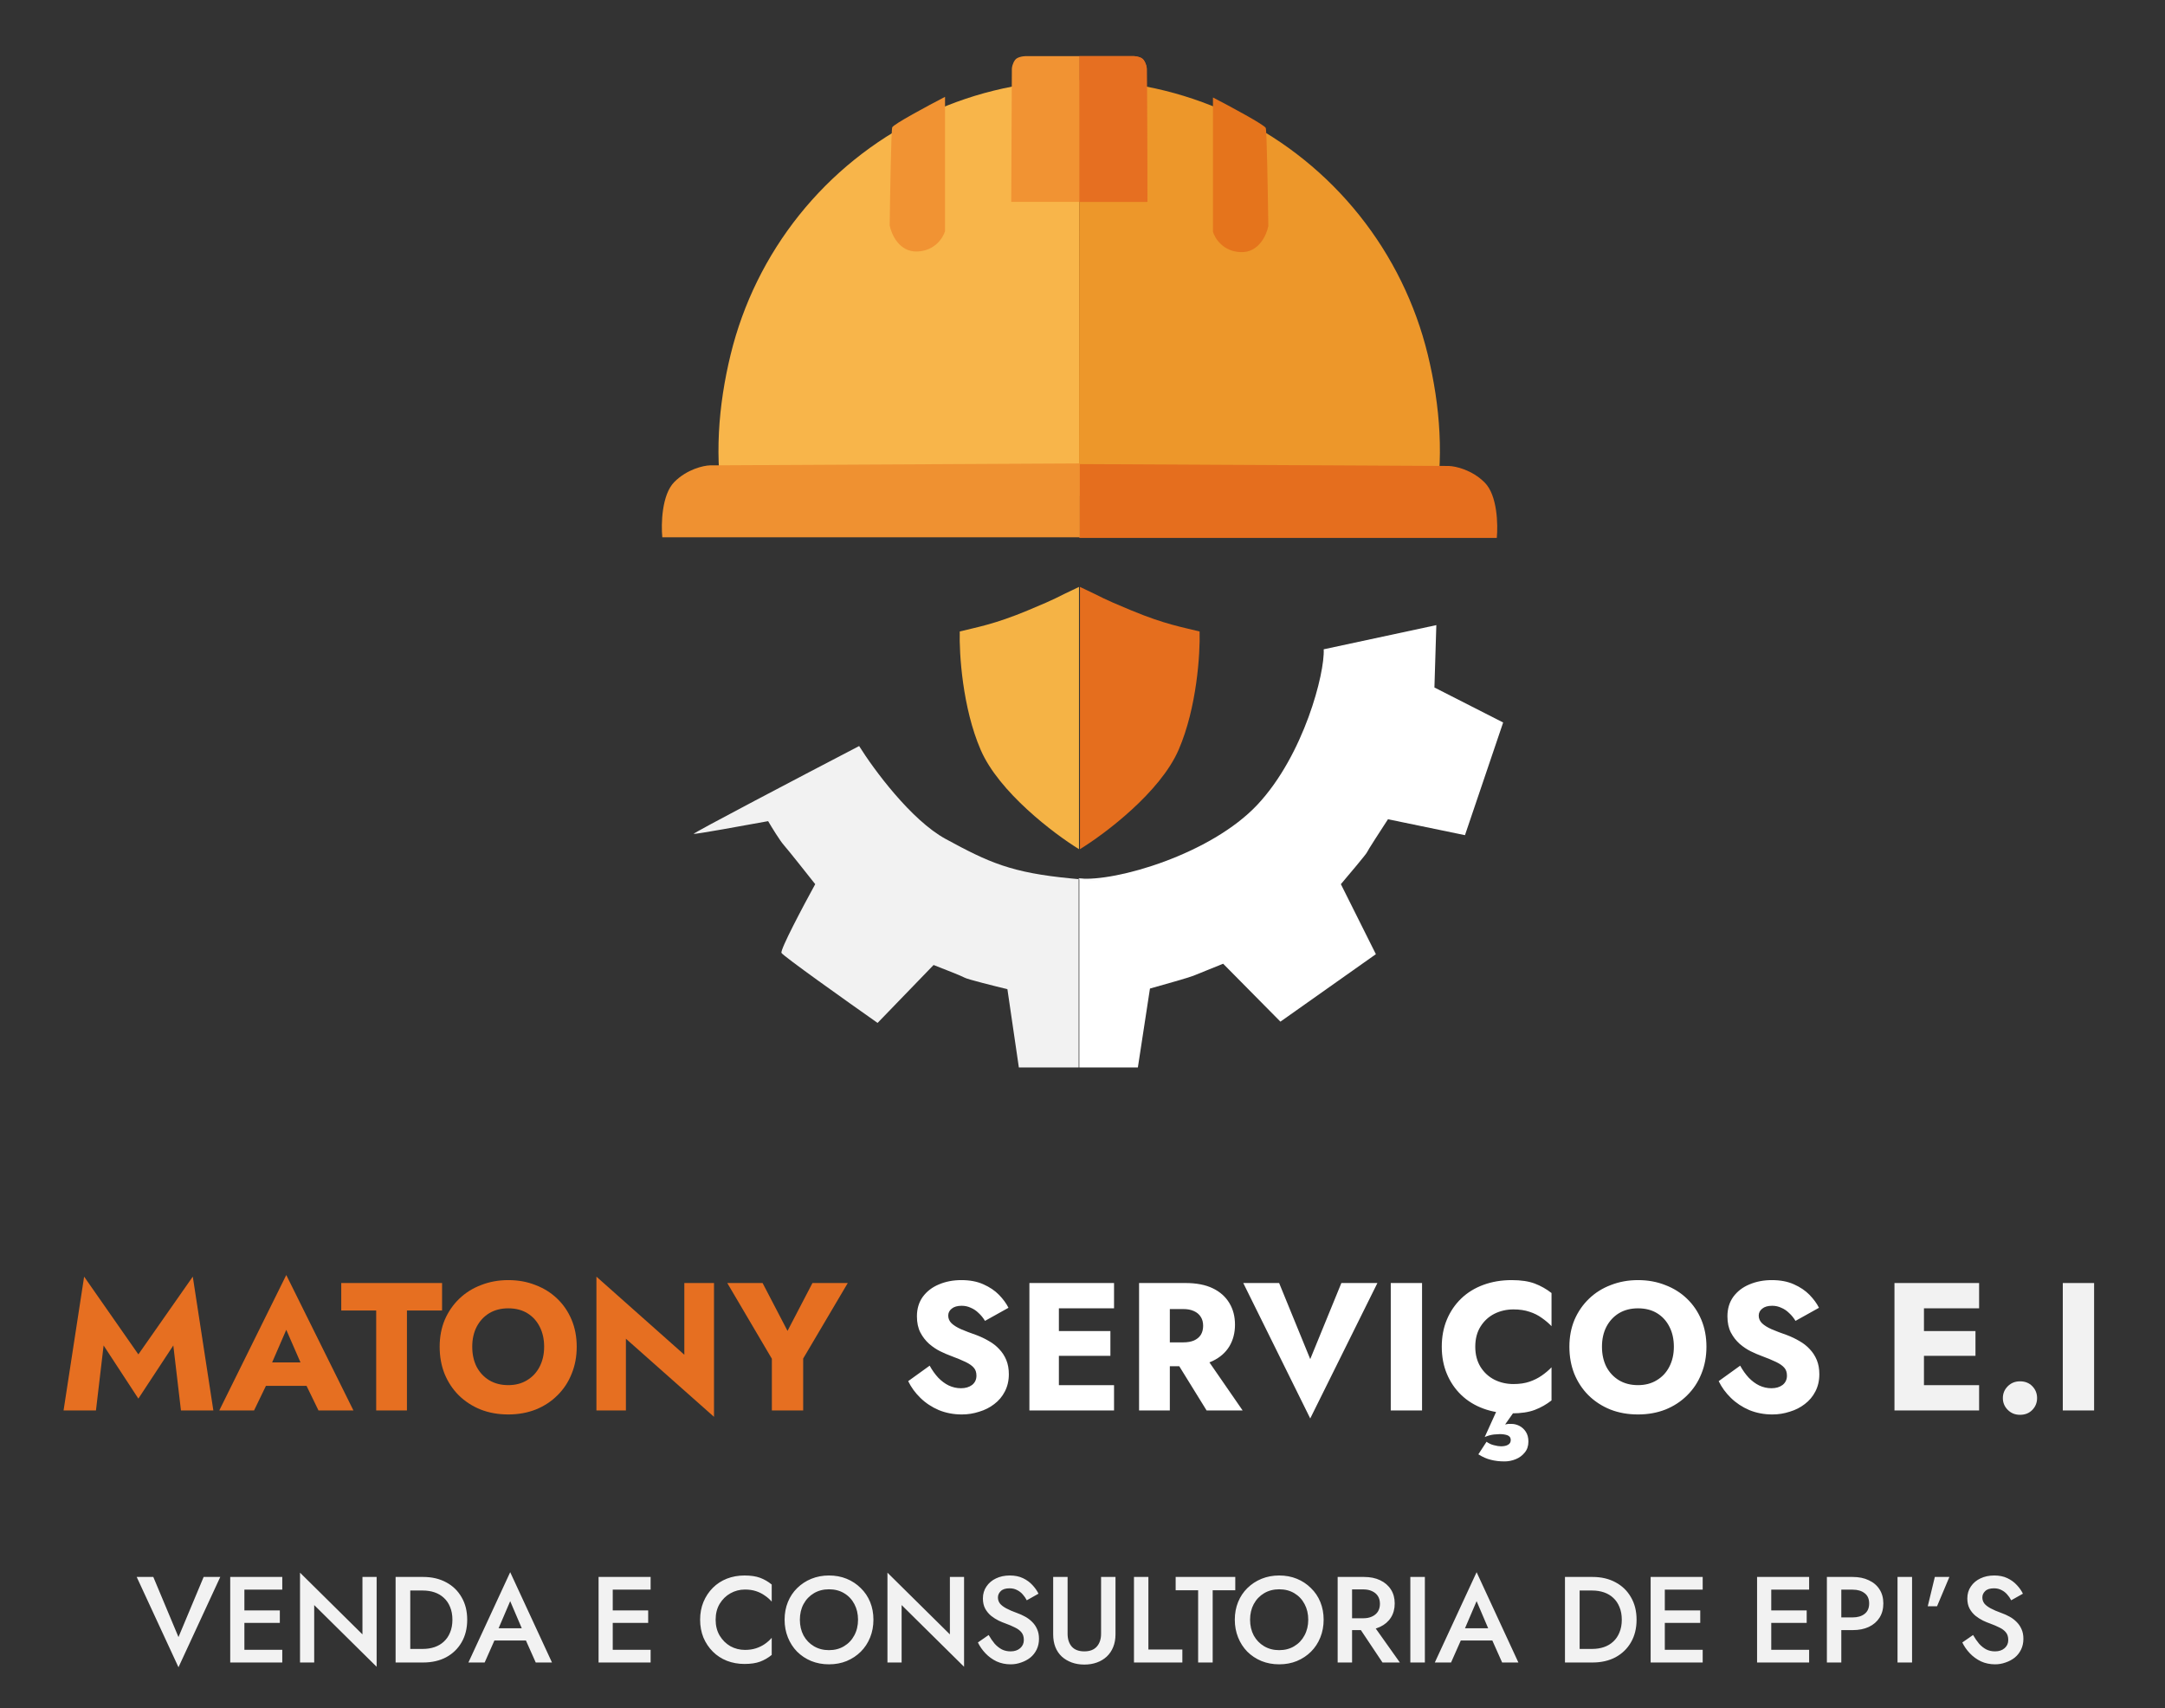 <svg width="1701" height="1342" viewBox="0 0 1701 1342" fill="none" xmlns="http://www.w3.org/2000/svg">
<rect x="0" y="0" width="1701" height="1342" fill="#333333" stroke="none"/>
<path d="M848.5 667.07V461.07C870 471.07 862.5 468.57 889 479.57C915.5 490.57 929.333 492.736 942.5 496.07C943 513.236 940.4 555.87 926 589.07C911.6 622.27 868.333 654.903 848.5 667.07Z" fill="#E56E1E"/>
<path d="M847.742 667.07V461.07C826.314 471.07 833.789 468.57 807.378 479.57C780.967 490.57 767.18 492.736 754.057 496.07C753.559 513.236 756.15 555.87 770.502 589.07C784.853 622.27 827.975 654.903 847.742 667.07Z" fill="#F5B345"/>
<path d="M848 838.57V690.07C876.333 692.903 951.5 671.07 988 632.07C1024.5 593.07 1041 528.57 1040 510.07L1128.5 491.07L1127 540.07L1181 567.57L1151 656.07L1090.5 643.57C1085.17 651.736 1074.4 668.37 1074 669.57C1073.6 670.77 1060.17 686.736 1053.5 694.57L1081 749.57L1006 802.57L961 757.07C954.333 759.736 940.3 765.37 937.5 766.57C934.7 767.77 913.667 773.736 903.5 776.57L894 838.57H848Z" fill="#ffffff"/>
<path d="M847.5 690.641V690.07C860.374 691.483 877.032 693.428 847.5 690.641V838.57H800.5L791.5 777.07C781.167 774.57 760 769.27 758 768.07C756 766.87 740.834 760.903 733.5 758.07L689.5 803.57C664.834 786.236 615.2 750.97 614 748.57C612.8 746.17 631.167 711.57 640.5 694.57C633.667 685.903 619.201 667.67 616.001 664.07C612.801 660.47 606.334 649.903 603.501 645.07C584.501 648.57 546.201 655.47 545.001 655.07C543.801 654.67 631.167 608.903 675.001 586.07C686.334 604.236 715.8 644.27 743 659.07C777 677.57 794.5 685.57 841.5 690.07C843.684 690.279 845.68 690.469 847.5 690.641Z" fill="#f2f2f2"/>
<path d="M848 298.953L848 389.453L841.5 389.451L569 401.453C560.958 361.06 564.282 318.562 574.036 278.548C583.79 238.534 602.175 201.137 627.903 168.976C653.632 136.815 686.081 110.669 722.978 92.369C759.875 74.069 800.327 64.059 841.5 63.038C843.668 62.984 845.834 62.956 848 62.952C848 62.453 848 146.453 848 146.453L848 298.953Z" fill="#F8B54A"/>
<path d="M847.837 298.955L847.775 389.455L854.275 389.458L1126.77 401.646C1134.84 361.259 1131.54 318.758 1121.82 278.737C1112.09 238.716 1093.73 201.306 1068.02 169.127C1042.32 136.949 1009.89 110.78 973.001 92.455C936.117 74.129 895.671 64.091 854.498 63.042C852.331 62.987 850.164 62.957 847.999 62.952C847.998 62.453 847.941 146.453 847.941 146.453L847.837 298.955Z" fill="#ED972A"/>
<path d="M848 422.57V364.57L1138.5 366.07C1143.67 366.236 1156.5 369.07 1166.5 379.07C1176.5 389.07 1177 412.236 1176 422.57H848Z" fill="#E56E1E"/>
<path d="M848.357 422.07V364.07L557.857 365.57C552.691 365.736 539.857 368.57 529.857 378.57C519.857 388.57 519.357 411.736 520.357 422.07H848.357Z" fill="#EF9131"/>
<path d="M994.5 100.57C993.7 98.17 966.5 83.57 953 76.57V80.07V182.07C954.5 187.236 961 197.67 975 198.07C989 198.47 995.167 184.57 996.5 177.57C996.167 152.903 995.3 102.97 994.5 100.57Z" fill="#E5741C"/>
<path d="M700.999 100.07C701.799 97.67 729 83.07 742.5 76.07V79.57V181.571C741 186.738 734.5 197.171 720.5 197.571C706.5 197.971 700.333 184.071 698.999 177.071C699.333 152.404 700.199 102.47 700.999 100.07Z" fill="#F19333"/>
<path d="M901.5 158.57H848V44.07H888C890.667 43.903 896.5 44.27 898.5 47.07C900.5 49.87 901 52.903 901 54.07L901.5 158.57Z" fill="#E66F21"/>
<path d="M901.5 158.57H848V44.07H888C890.667 43.903 896.5 44.27 898.5 47.07C900.5 49.87 901 52.903 901 54.07L901.5 158.57Z" fill="#E66F21"/>
<path d="M794.502 158.6H848V44.104H808.001C805.335 43.937 799.502 44.304 797.502 47.103C795.502 49.903 795.002 52.937 795.002 54.103L794.502 158.6Z" fill="#F19333"/>
<path d="M81.4 1056.95L75.394 1108H49.94L66.099 1002.89L108.713 1063.96L151.47 1002.89L167.629 1108H142.175L136.169 1056.95L108.713 1098.7L81.4 1056.95ZM198.749 1088.69L200.465 1070.25H250.086L251.659 1088.69H198.749ZM224.918 1044.65L210.904 1076.97L212.048 1082.26L199.607 1108H172.294L224.918 1001.61L277.685 1108H250.229L238.217 1083.26L239.075 1077.11L224.918 1044.65ZM268.11 1029.49V1007.9H347.332V1029.49H319.733V1108H295.566V1029.49H268.11ZM371.033 1057.95C371.033 1063.86 372.177 1069.1 374.465 1073.68C376.848 1078.16 380.137 1081.69 384.332 1084.26C388.622 1086.84 393.627 1088.12 399.347 1088.12C404.971 1088.12 409.881 1086.84 414.076 1084.26C418.366 1081.69 421.655 1078.16 423.943 1073.68C426.326 1069.1 427.518 1063.86 427.518 1057.95C427.518 1052.04 426.374 1046.84 424.086 1042.36C421.798 1037.79 418.556 1034.21 414.362 1031.64C410.167 1029.06 405.162 1027.78 399.347 1027.78C393.627 1027.78 388.622 1029.06 384.332 1031.64C380.137 1034.21 376.848 1037.79 374.465 1042.36C372.177 1046.84 371.033 1052.04 371.033 1057.95ZM345.436 1057.95C345.436 1050.23 346.77 1043.17 349.44 1036.79C352.204 1030.4 356.018 1024.87 360.88 1020.2C365.742 1015.53 371.462 1011.95 378.04 1009.47C384.618 1006.9 391.72 1005.61 399.347 1005.61C407.069 1005.61 414.171 1006.9 420.654 1009.47C427.232 1011.95 432.952 1015.53 437.814 1020.2C442.676 1024.87 446.441 1030.4 449.111 1036.79C451.78 1043.17 453.115 1050.23 453.115 1057.95C453.115 1065.67 451.78 1072.77 449.111 1079.26C446.537 1085.74 442.819 1091.36 437.957 1096.13C433.19 1100.9 427.518 1104.62 420.94 1107.28C414.362 1109.86 407.164 1111.15 399.347 1111.15C391.434 1111.15 384.189 1109.86 377.611 1107.28C371.033 1104.62 365.313 1100.9 360.451 1096.13C355.684 1091.36 351.966 1085.74 349.297 1079.26C346.723 1072.77 345.436 1065.67 345.436 1057.95ZM537.669 1007.9H560.978V1113.01L491.766 1051.66V1108H468.6V1002.89L537.669 1064.24V1007.9ZM638.333 1007.9H666.075L631.04 1067.24V1108H606.444V1067.39L571.409 1007.9H599.151L618.742 1045.51L638.333 1007.9Z" fill="#E66F21"/>
<path d="M730.42 1072.82C732.422 1076.44 734.662 1079.59 737.141 1082.26C739.715 1084.93 742.479 1086.98 745.435 1088.41C748.485 1089.84 751.679 1090.55 755.016 1090.55C758.543 1090.55 761.451 1089.7 763.739 1087.98C766.027 1086.17 767.171 1083.74 767.171 1080.69C767.171 1078.11 766.503 1076.06 765.169 1074.54C763.834 1072.92 761.689 1071.39 758.734 1069.96C755.778 1068.53 751.87 1066.91 747.008 1065.1C744.624 1064.24 741.86 1063.05 738.714 1061.52C735.663 1060 732.755 1058.05 729.991 1055.66C727.226 1053.18 724.938 1050.23 723.127 1046.8C721.315 1043.27 720.41 1039.03 720.41 1034.07C720.41 1028.16 721.935 1023.06 724.986 1018.77C728.132 1014.48 732.326 1011.24 737.57 1009.04C742.908 1006.76 748.819 1005.61 755.302 1005.61C761.975 1005.61 767.743 1006.71 772.605 1008.9C777.562 1011.09 781.661 1013.86 784.903 1017.19C788.144 1020.53 790.623 1023.92 792.339 1027.35L773.892 1037.64C772.462 1035.26 770.793 1033.21 768.887 1031.49C767.075 1029.68 765.026 1028.3 762.738 1027.35C760.545 1026.3 758.162 1025.77 755.588 1025.77C752.156 1025.77 749.534 1026.54 747.723 1028.06C745.911 1029.49 745.006 1031.3 745.006 1033.5C745.006 1035.78 745.864 1037.79 747.58 1039.5C749.391 1041.22 751.917 1042.79 755.159 1044.22C758.495 1045.65 762.499 1047.18 767.171 1048.8C770.698 1050.13 773.987 1051.71 777.038 1053.52C780.088 1055.23 782.758 1057.33 785.046 1059.81C787.429 1062.29 789.288 1065.15 790.623 1068.39C791.957 1071.63 792.625 1075.35 792.625 1079.54C792.625 1084.6 791.576 1089.12 789.479 1093.13C787.477 1097.04 784.712 1100.33 781.185 1102.99C777.753 1105.66 773.796 1107.67 769.316 1109C764.93 1110.43 760.402 1111.15 755.731 1111.15C749.248 1111.15 743.194 1110 737.57 1107.71C732.04 1105.33 727.226 1102.14 723.127 1098.13C719.027 1094.13 715.834 1089.74 713.546 1084.98L730.42 1072.82ZM824.8 1108V1088.12H875.279V1108H824.8ZM824.8 1027.78V1007.9H875.279V1027.78H824.8ZM824.8 1065.1V1045.65H872.419V1065.1H824.8ZM808.784 1007.9H831.95V1108H808.784V1007.9ZM919.972 1062.67H944.997L976.314 1108H948L919.972 1062.67ZM894.947 1007.9H919.114V1108H894.947V1007.9ZM910.105 1028.35V1007.9H931.412C939.992 1007.9 947.142 1009.28 952.862 1012.05C958.582 1014.81 962.919 1018.67 965.875 1023.63C968.83 1028.49 970.308 1034.16 970.308 1040.65C970.308 1047.03 968.83 1052.71 965.875 1057.66C962.919 1062.53 958.582 1066.34 952.862 1069.1C947.142 1071.87 939.992 1073.25 931.412 1073.25H910.105V1054.52H929.696C932.937 1054.52 935.702 1054.04 937.99 1053.09C940.373 1052.04 942.184 1050.56 943.424 1048.65C944.663 1046.65 945.283 1044.27 945.283 1041.5C945.283 1038.74 944.663 1036.4 943.424 1034.5C942.184 1032.5 940.373 1030.97 937.99 1029.92C935.702 1028.87 932.937 1028.35 929.696 1028.35H910.105ZM1029.43 1067.67L1053.89 1007.9H1082.2L1029.43 1114.29L976.809 1007.9H1004.98L1029.43 1067.67ZM1092.69 1007.9H1117.28V1108H1092.69V1007.9ZM1159.09 1057.95C1159.09 1064.05 1160.47 1069.34 1163.23 1073.82C1166 1078.21 1169.62 1081.54 1174.1 1083.83C1178.68 1086.12 1183.68 1087.26 1189.12 1087.26C1193.88 1087.26 1198.08 1086.65 1201.7 1085.41C1205.32 1084.17 1208.56 1082.55 1211.42 1080.54C1214.28 1078.54 1216.81 1076.4 1219 1074.11V1100.13C1215 1103.28 1210.61 1105.76 1205.85 1107.57C1201.08 1109.38 1195.03 1110.29 1187.69 1110.29C1179.68 1110.29 1172.29 1109.05 1165.52 1106.57C1158.75 1104.09 1152.94 1100.52 1148.07 1095.84C1143.21 1091.17 1139.45 1085.64 1136.78 1079.26C1134.11 1072.87 1132.77 1065.77 1132.77 1057.95C1132.77 1050.13 1134.11 1043.03 1136.78 1036.64C1139.45 1030.26 1143.21 1024.73 1148.07 1020.05C1152.94 1015.38 1158.75 1011.81 1165.52 1009.33C1172.29 1006.85 1179.68 1005.61 1187.69 1005.61C1195.03 1005.61 1201.08 1006.52 1205.85 1008.33C1210.61 1010.14 1215 1012.62 1219 1015.76V1041.79C1216.81 1039.5 1214.28 1037.36 1211.42 1035.36C1208.56 1033.26 1205.32 1031.64 1201.7 1030.49C1198.08 1029.25 1193.88 1028.63 1189.12 1028.63C1183.68 1028.63 1178.68 1029.78 1174.1 1032.07C1169.62 1034.35 1166 1037.69 1163.23 1042.08C1160.47 1046.46 1159.09 1051.75 1159.09 1057.95ZM1179.11 1101.14L1194.84 1101.56L1182.54 1119.01C1183.3 1118.82 1184.11 1118.68 1184.97 1118.58C1185.83 1118.58 1186.73 1118.58 1187.69 1118.58C1189.59 1118.58 1191.55 1119.06 1193.55 1120.01C1195.65 1121.06 1197.36 1122.59 1198.7 1124.59C1200.13 1126.69 1200.84 1129.31 1200.84 1132.45C1200.84 1135.89 1199.89 1138.75 1197.98 1141.03C1196.07 1143.42 1193.69 1145.18 1190.83 1146.32C1187.97 1147.47 1185.06 1148.04 1182.11 1148.04C1178.1 1148.04 1174.48 1147.61 1171.24 1146.75C1168.09 1145.99 1164.85 1144.56 1161.52 1142.46L1167.95 1132.6C1169.76 1133.93 1171.72 1134.84 1173.81 1135.31C1176.01 1135.89 1177.82 1136.17 1179.25 1136.17C1181.73 1136.17 1183.63 1135.74 1184.97 1134.88C1186.3 1134.12 1186.97 1132.88 1186.97 1131.17C1186.97 1129.35 1186.06 1128.12 1184.25 1127.45C1182.54 1126.88 1180.58 1126.59 1178.39 1126.59C1177.72 1126.59 1176.2 1126.69 1173.81 1126.88C1171.43 1127.16 1169 1127.83 1166.52 1128.88L1179.11 1101.14ZM1258.64 1057.95C1258.64 1063.86 1259.78 1069.1 1262.07 1073.68C1264.45 1078.16 1267.74 1081.69 1271.94 1084.26C1276.23 1086.84 1281.23 1088.12 1286.95 1088.12C1292.58 1088.12 1297.49 1086.84 1301.68 1084.26C1305.97 1081.69 1309.26 1078.16 1311.55 1073.68C1313.93 1069.1 1315.12 1063.86 1315.12 1057.95C1315.12 1052.04 1313.98 1046.84 1311.69 1042.36C1309.4 1037.79 1306.16 1034.21 1301.97 1031.64C1297.77 1029.06 1292.77 1027.78 1286.95 1027.78C1281.23 1027.78 1276.23 1029.06 1271.94 1031.64C1267.74 1034.21 1264.45 1037.79 1262.07 1042.36C1259.78 1046.84 1258.64 1052.04 1258.64 1057.95ZM1233.04 1057.95C1233.04 1050.23 1234.38 1043.17 1237.05 1036.79C1239.81 1030.4 1243.62 1024.87 1248.49 1020.2C1253.35 1015.53 1259.07 1011.95 1265.65 1009.47C1272.22 1006.9 1279.33 1005.61 1286.95 1005.61C1294.67 1005.61 1301.78 1006.9 1308.26 1009.47C1314.84 1011.95 1320.56 1015.53 1325.42 1020.2C1330.28 1024.87 1334.05 1030.4 1336.72 1036.79C1339.39 1043.17 1340.72 1050.23 1340.72 1057.95C1340.72 1065.67 1339.39 1072.77 1336.72 1079.26C1334.14 1085.74 1330.42 1091.36 1325.56 1096.13C1320.8 1100.9 1315.12 1104.62 1308.55 1107.28C1301.97 1109.86 1294.77 1111.15 1286.95 1111.15C1279.04 1111.15 1271.79 1109.86 1265.22 1107.28C1258.64 1104.62 1252.92 1100.9 1248.06 1096.13C1243.29 1091.36 1239.57 1085.74 1236.9 1079.26C1234.33 1072.77 1233.04 1065.67 1233.04 1057.95ZM1367.22 1072.82C1369.22 1076.44 1371.46 1079.59 1373.94 1082.26C1376.51 1084.93 1379.28 1086.98 1382.23 1088.41C1385.28 1089.84 1388.48 1090.55 1391.81 1090.55C1395.34 1090.55 1398.25 1089.7 1400.54 1087.98C1402.82 1086.17 1403.97 1083.74 1403.97 1080.69C1403.97 1078.11 1403.3 1076.06 1401.97 1074.54C1400.63 1072.92 1398.49 1071.39 1395.53 1069.96C1392.58 1068.53 1388.67 1066.91 1383.8 1065.1C1381.42 1064.24 1378.66 1063.05 1375.51 1061.52C1372.46 1060 1369.55 1058.05 1366.79 1055.66C1364.02 1053.18 1361.73 1050.23 1359.92 1046.8C1358.11 1043.27 1357.21 1039.03 1357.21 1034.07C1357.21 1028.16 1358.73 1023.06 1361.78 1018.77C1364.93 1014.48 1369.12 1011.24 1374.37 1009.04C1379.71 1006.76 1385.62 1005.61 1392.1 1005.61C1398.77 1005.61 1404.54 1006.71 1409.4 1008.9C1414.36 1011.09 1418.46 1013.86 1421.7 1017.19C1424.94 1020.53 1427.42 1023.92 1429.14 1027.35L1410.69 1037.64C1409.26 1035.26 1407.59 1033.21 1405.68 1031.49C1403.87 1029.68 1401.82 1028.3 1399.53 1027.35C1397.34 1026.3 1394.96 1025.77 1392.38 1025.77C1388.95 1025.77 1386.33 1026.54 1384.52 1028.06C1382.71 1029.49 1381.8 1031.3 1381.8 1033.5C1381.8 1035.78 1382.66 1037.79 1384.38 1039.5C1386.19 1041.22 1388.71 1042.79 1391.96 1044.22C1395.29 1045.65 1399.3 1047.18 1403.97 1048.8C1407.49 1050.13 1410.78 1051.71 1413.83 1053.52C1416.89 1055.23 1419.55 1057.33 1421.84 1059.81C1424.23 1062.29 1426.08 1065.15 1427.42 1068.39C1428.75 1071.63 1429.42 1075.35 1429.42 1079.54C1429.42 1084.6 1428.37 1089.12 1426.28 1093.13C1424.27 1097.04 1421.51 1100.33 1417.98 1102.99C1414.55 1105.66 1410.59 1107.67 1406.11 1109C1401.73 1110.43 1397.2 1111.15 1392.53 1111.15C1386.04 1111.15 1379.99 1110 1374.37 1107.71C1368.84 1105.33 1364.02 1102.14 1359.92 1098.13C1355.82 1094.13 1352.63 1089.74 1350.34 1084.98L1367.22 1072.82Z" fill="#ffffff"/>
<path d="M1504.47 1108V1088.12H1554.95V1108H1504.47ZM1504.47 1027.78V1007.9H1554.95V1027.78H1504.47ZM1504.47 1065.1V1045.65H1552.09V1065.1H1504.47ZM1488.45 1007.9H1511.62V1108H1488.45V1007.9ZM1573.61 1098.28C1573.61 1094.65 1574.9 1091.55 1577.48 1088.98C1580.05 1086.41 1583.24 1085.12 1587.06 1085.12C1591.06 1085.12 1594.3 1086.41 1596.78 1088.98C1599.26 1091.55 1600.5 1094.65 1600.5 1098.28C1600.5 1101.9 1599.26 1105 1596.78 1107.57C1594.3 1110.15 1591.06 1111.43 1587.06 1111.43C1583.24 1111.43 1580.05 1110.15 1577.48 1107.57C1574.9 1105 1573.61 1101.9 1573.61 1098.28ZM1620.7 1007.9H1645.3V1108H1620.7V1007.9Z" fill="#f2f2f2"/>
<path d="M140.229 1286.03L160.005 1238.8H173.061L140.229 1309.74L107.397 1238.8H120.453L140.229 1286.03ZM187.887 1306V1296.02H221.775V1306H187.887ZM187.887 1248.78V1238.8H221.775V1248.78H187.887ZM187.887 1274.9V1265.1H219.855V1274.9H187.887ZM180.879 1238.8H192.015V1306H180.879V1238.8ZM284.778 1238.8H295.914V1309.36L246.858 1260.88V1306H235.722V1235.44L284.778 1283.92V1238.8ZM310.816 1238.8H322.336V1306H310.816V1238.8ZM332.512 1306H317.824V1295.34H332.224C335.552 1295.34 338.624 1294.86 341.44 1293.9C344.256 1292.94 346.688 1291.5 348.736 1289.58C350.848 1287.66 352.48 1285.26 353.632 1282.38C354.848 1279.5 355.456 1276.18 355.456 1272.4C355.456 1268.62 354.848 1265.3 353.632 1262.42C352.48 1259.54 350.848 1257.14 348.736 1255.22C346.688 1253.3 344.256 1251.86 341.44 1250.9C338.624 1249.94 335.552 1249.46 332.224 1249.46H317.824V1238.8H332.512C339.36 1238.8 345.376 1240.21 350.56 1243.02C355.744 1245.78 359.776 1249.68 362.656 1254.74C365.6 1259.73 367.072 1265.62 367.072 1272.4C367.072 1279.18 365.6 1285.1 362.656 1290.16C359.776 1295.15 355.744 1299.06 350.56 1301.87C345.376 1304.62 339.36 1306 332.512 1306ZM383.286 1288.72L385.398 1279.12H416.598L418.806 1288.72H383.286ZM400.854 1257.81L390.294 1282.48L390.102 1284.98L380.79 1306H368.022L400.854 1235.06L433.686 1306H420.918L411.798 1285.55L411.51 1282.77L400.854 1257.81ZM477.293 1306V1296.02H511.181V1306H477.293ZM477.293 1248.78V1238.8H511.181V1248.78H477.293ZM477.293 1274.9V1265.1H509.261V1274.9H477.293ZM470.285 1238.8H481.421V1306H470.285V1238.8ZM562.262 1272.4C562.262 1277.14 563.318 1281.3 565.43 1284.88C567.606 1288.46 570.422 1291.25 573.878 1293.23C577.398 1295.15 581.206 1296.11 585.302 1296.11C588.502 1296.11 591.382 1295.7 593.942 1294.86C596.502 1294.03 598.806 1292.91 600.854 1291.5C602.966 1290.03 604.79 1288.4 606.326 1286.61V1300.05C603.51 1302.35 600.47 1304.11 597.206 1305.33C593.942 1306.54 589.846 1307.15 584.918 1307.15C579.99 1307.15 575.382 1306.32 571.094 1304.66C566.87 1302.99 563.19 1300.59 560.054 1297.46C556.918 1294.32 554.454 1290.64 552.662 1286.42C550.934 1282.13 550.07 1277.46 550.07 1272.4C550.07 1267.34 550.934 1262.7 552.662 1258.48C554.454 1254.19 556.918 1250.48 560.054 1247.34C563.19 1244.21 566.87 1241.81 571.094 1240.14C575.382 1238.48 579.99 1237.65 584.918 1237.65C589.846 1237.65 593.942 1238.26 597.206 1239.47C600.47 1240.69 603.51 1242.45 606.326 1244.75V1258.19C604.79 1256.4 602.966 1254.8 600.854 1253.39C598.806 1251.92 596.502 1250.77 593.942 1249.94C591.382 1249.1 588.502 1248.69 585.302 1248.69C581.206 1248.69 577.398 1249.68 573.878 1251.66C570.422 1253.58 567.606 1256.34 565.43 1259.92C563.318 1263.44 562.262 1267.6 562.262 1272.4ZM628.445 1272.4C628.445 1277.01 629.405 1281.14 631.325 1284.78C633.309 1288.37 636.029 1291.18 639.485 1293.23C642.941 1295.28 646.877 1296.3 651.293 1296.3C655.773 1296.3 659.709 1295.28 663.101 1293.23C666.557 1291.18 669.245 1288.37 671.165 1284.78C673.149 1281.14 674.141 1277.01 674.141 1272.4C674.141 1267.79 673.181 1263.7 671.261 1260.11C669.341 1256.46 666.653 1253.62 663.197 1251.57C659.805 1249.52 655.837 1248.5 651.293 1248.5C646.877 1248.5 642.941 1249.52 639.485 1251.57C636.029 1253.62 633.309 1256.46 631.325 1260.11C629.405 1263.7 628.445 1267.79 628.445 1272.4ZM616.445 1272.4C616.445 1267.34 617.309 1262.7 619.037 1258.48C620.765 1254.26 623.197 1250.61 626.333 1247.54C629.533 1244.4 633.245 1241.97 637.469 1240.24C641.757 1238.51 646.365 1237.65 651.293 1237.65C656.349 1237.65 660.989 1238.51 665.213 1240.24C669.437 1241.97 673.117 1244.4 676.253 1247.54C679.453 1250.61 681.917 1254.26 683.645 1258.48C685.373 1262.7 686.237 1267.34 686.237 1272.4C686.237 1277.39 685.373 1282.03 683.645 1286.32C681.917 1290.61 679.485 1294.32 676.349 1297.46C673.213 1300.59 669.501 1303.06 665.213 1304.85C660.989 1306.58 656.349 1307.44 651.293 1307.44C646.301 1307.44 641.661 1306.58 637.373 1304.85C633.085 1303.06 629.373 1300.59 626.237 1297.46C623.165 1294.32 620.765 1290.61 619.037 1286.32C617.309 1282.03 616.445 1277.39 616.445 1272.4ZM746.31 1238.8H757.446V1309.36L708.39 1260.88V1306H697.254V1235.44L746.31 1283.92V1238.8ZM776.763 1284.4C778.235 1286.96 779.803 1289.23 781.467 1291.22C783.195 1293.14 785.083 1294.64 787.131 1295.73C789.179 1296.75 791.483 1297.26 794.043 1297.26C797.115 1297.26 799.611 1296.43 801.531 1294.77C803.451 1293.1 804.411 1290.96 804.411 1288.34C804.411 1285.84 803.803 1283.86 802.587 1282.38C801.371 1280.85 799.675 1279.57 797.499 1278.54C795.387 1277.46 792.923 1276.4 790.107 1275.38C788.443 1274.8 786.587 1274.03 784.539 1273.07C782.491 1272.05 780.539 1270.8 778.683 1269.33C776.827 1267.79 775.291 1265.94 774.075 1263.76C772.859 1261.52 772.251 1258.83 772.251 1255.7C772.251 1252.11 773.179 1248.98 775.035 1246.29C776.891 1243.54 779.387 1241.42 782.523 1239.95C785.723 1238.42 789.339 1237.65 793.371 1237.65C797.339 1237.65 800.795 1238.35 803.739 1239.76C806.683 1241.17 809.147 1242.96 811.131 1245.14C813.179 1247.31 814.779 1249.58 815.931 1251.95L806.715 1257.14C805.883 1255.47 804.827 1253.94 803.547 1252.53C802.267 1251.06 800.763 1249.9 799.035 1249.07C797.371 1248.18 795.419 1247.73 793.179 1247.73C790.043 1247.73 787.739 1248.46 786.267 1249.94C784.795 1251.34 784.059 1253.01 784.059 1254.93C784.059 1256.66 784.571 1258.22 785.595 1259.63C786.683 1260.98 788.347 1262.26 790.587 1263.47C792.827 1264.69 795.739 1265.94 799.323 1267.22C801.307 1267.92 803.291 1268.82 805.275 1269.9C807.323 1270.99 809.179 1272.37 810.843 1274.03C812.507 1275.63 813.819 1277.52 814.779 1279.7C815.803 1281.87 816.315 1284.43 816.315 1287.38C816.315 1290.51 815.707 1293.33 814.491 1295.82C813.275 1298.32 811.611 1300.43 809.499 1302.16C807.387 1303.82 804.987 1305.1 802.299 1306C799.675 1306.96 796.923 1307.44 794.043 1307.44C790.075 1307.44 786.395 1306.67 783.003 1305.14C779.675 1303.54 776.763 1301.42 774.267 1298.8C771.771 1296.18 769.787 1293.33 768.315 1290.26L776.763 1284.4ZM827.461 1238.8H838.789V1283.44C838.789 1287.6 839.877 1290.96 842.053 1293.52C844.293 1296.02 847.589 1297.26 851.941 1297.26C856.229 1297.26 859.493 1296.02 861.733 1293.52C863.973 1290.96 865.093 1287.6 865.093 1283.44V1238.8H876.421V1283.92C876.421 1287.63 875.813 1290.96 874.597 1293.9C873.445 1296.78 871.781 1299.25 869.605 1301.3C867.429 1303.34 864.837 1304.91 861.829 1306C858.821 1307.09 855.525 1307.63 851.941 1307.63C848.357 1307.63 845.061 1307.09 842.053 1306C839.045 1304.91 836.421 1303.34 834.181 1301.3C832.005 1299.25 830.341 1296.78 829.189 1293.9C828.037 1290.96 827.461 1287.63 827.461 1283.92V1238.8ZM890.941 1238.8H902.269V1295.82H928.957V1306H890.941V1238.8ZM923.69 1249.26V1238.8H970.538V1249.26H952.778V1306H941.354V1249.26H923.69ZM982.164 1272.4C982.164 1277.01 983.124 1281.14 985.044 1284.78C987.028 1288.37 989.748 1291.18 993.204 1293.23C996.66 1295.28 1000.6 1296.3 1005.01 1296.3C1009.49 1296.3 1013.43 1295.28 1016.82 1293.23C1020.28 1291.18 1022.96 1288.37 1024.88 1284.78C1026.87 1281.14 1027.86 1277.01 1027.86 1272.4C1027.86 1267.79 1026.9 1263.7 1024.98 1260.11C1023.06 1256.46 1020.37 1253.62 1016.92 1251.57C1013.52 1249.52 1009.56 1248.5 1005.01 1248.5C1000.6 1248.5 996.66 1249.52 993.204 1251.57C989.748 1253.62 987.028 1256.46 985.044 1260.11C983.124 1263.7 982.164 1267.79 982.164 1272.4ZM970.164 1272.4C970.164 1267.34 971.028 1262.7 972.756 1258.48C974.484 1254.26 976.916 1250.61 980.052 1247.54C983.252 1244.4 986.964 1241.97 991.188 1240.24C995.476 1238.51 1000.08 1237.65 1005.01 1237.65C1010.07 1237.65 1014.71 1238.51 1018.93 1240.24C1023.16 1241.97 1026.84 1244.4 1029.97 1247.54C1033.17 1250.61 1035.64 1254.26 1037.36 1258.48C1039.09 1262.7 1039.96 1267.34 1039.96 1272.4C1039.96 1277.39 1039.09 1282.03 1037.36 1286.32C1035.64 1290.61 1033.2 1294.32 1030.07 1297.46C1026.93 1300.59 1023.22 1303.06 1018.93 1304.85C1014.71 1306.58 1010.07 1307.44 1005.01 1307.44C1000.02 1307.44 995.38 1306.58 991.092 1304.85C986.804 1303.06 983.092 1300.59 979.956 1297.46C976.884 1294.32 974.484 1290.61 972.756 1286.32C971.028 1282.03 970.164 1277.39 970.164 1272.4ZM1064.8 1273.94H1077.08L1099.84 1306H1086.2L1064.8 1273.94ZM1050.97 1238.8H1062.3V1306H1050.97V1238.8ZM1057.69 1248.59V1238.8H1071.71C1076.57 1238.8 1080.8 1239.66 1084.38 1241.39C1088.03 1243.12 1090.84 1245.55 1092.83 1248.69C1094.81 1251.76 1095.8 1255.41 1095.8 1259.63C1095.8 1263.86 1094.81 1267.54 1092.83 1270.67C1090.84 1273.81 1088.03 1276.24 1084.38 1277.97C1080.8 1279.7 1076.57 1280.56 1071.71 1280.56H1057.69V1271.25H1071.23C1073.79 1271.25 1076.03 1270.8 1077.95 1269.9C1079.93 1269.01 1081.47 1267.73 1082.56 1266.06C1083.64 1264.34 1084.19 1262.29 1084.19 1259.92C1084.19 1257.49 1083.64 1255.44 1082.56 1253.78C1081.47 1252.11 1079.93 1250.83 1077.95 1249.94C1076.03 1249.04 1073.79 1248.59 1071.23 1248.59H1057.69ZM1108.07 1238.8H1119.49V1306H1108.07V1238.8ZM1142.57 1288.72L1144.68 1279.12H1175.88L1178.09 1288.72H1142.57ZM1160.14 1257.81L1149.58 1282.48L1149.38 1284.98L1140.07 1306H1127.3L1160.14 1235.06L1192.97 1306H1180.2L1171.08 1285.55L1170.79 1282.77L1160.14 1257.81ZM1229.57 1238.8H1241.09V1306H1229.57V1238.8ZM1251.26 1306H1236.57V1295.34H1250.97C1254.3 1295.34 1257.37 1294.86 1260.19 1293.9C1263.01 1292.94 1265.44 1291.5 1267.49 1289.58C1269.6 1287.66 1271.23 1285.26 1272.38 1282.38C1273.6 1279.5 1274.21 1276.18 1274.21 1272.4C1274.21 1268.62 1273.6 1265.3 1272.38 1262.42C1271.23 1259.54 1269.6 1257.14 1267.49 1255.22C1265.44 1253.3 1263.01 1251.86 1260.19 1250.9C1257.37 1249.94 1254.3 1249.46 1250.97 1249.46H1236.57V1238.8H1251.26C1258.11 1238.8 1264.13 1240.21 1269.31 1243.02C1274.49 1245.78 1278.53 1249.68 1281.41 1254.74C1284.35 1259.73 1285.82 1265.62 1285.82 1272.4C1285.82 1279.18 1284.35 1285.1 1281.41 1290.16C1278.53 1295.15 1274.49 1299.06 1269.31 1301.87C1264.13 1304.62 1258.11 1306 1251.26 1306ZM1303.89 1306V1296.02H1337.77V1306H1303.89ZM1303.89 1248.78V1238.8H1337.77V1248.78H1303.89ZM1303.89 1274.9V1265.1H1335.85V1274.9H1303.89ZM1296.88 1238.8H1308.01V1306H1296.88V1238.8ZM1387.51 1306V1296.02H1421.4V1306H1387.51ZM1387.51 1248.78V1238.8H1421.4V1248.78H1387.51ZM1387.51 1274.9V1265.1H1419.48V1274.9H1387.51ZM1380.5 1238.8H1391.64V1306H1380.5V1238.8ZM1435.35 1238.8H1446.68V1306H1435.35V1238.8ZM1442.07 1248.78V1238.8H1455.6C1460.47 1238.8 1464.69 1239.66 1468.28 1241.39C1471.92 1243.06 1474.74 1245.46 1476.72 1248.59C1478.71 1251.66 1479.7 1255.34 1479.7 1259.63C1479.7 1263.92 1478.71 1267.63 1476.72 1270.77C1474.74 1273.9 1471.92 1276.34 1468.28 1278.06C1464.69 1279.73 1460.47 1280.56 1455.6 1280.56H1442.07V1270.58H1455.6C1459.51 1270.58 1462.64 1269.65 1465.01 1267.79C1467.38 1265.94 1468.56 1263.22 1468.56 1259.63C1468.56 1256.05 1467.38 1253.36 1465.01 1251.57C1462.64 1249.71 1459.51 1248.78 1455.6 1248.78H1442.07ZM1490.85 1238.8H1502.27V1306H1490.85V1238.8ZM1520.16 1238.8H1531.59L1521.89 1261.84H1514.6L1520.16 1238.8ZM1550.2 1284.4C1551.67 1286.96 1553.24 1289.23 1554.9 1291.22C1556.63 1293.14 1558.52 1294.64 1560.57 1295.73C1562.62 1296.75 1564.92 1297.26 1567.48 1297.26C1570.55 1297.26 1573.05 1296.43 1574.97 1294.77C1576.89 1293.1 1577.85 1290.96 1577.85 1288.34C1577.85 1285.84 1577.24 1283.86 1576.02 1282.38C1574.81 1280.85 1573.11 1279.57 1570.94 1278.54C1568.82 1277.46 1566.36 1276.4 1563.54 1275.38C1561.88 1274.8 1560.02 1274.03 1557.98 1273.07C1555.93 1272.05 1553.98 1270.8 1552.12 1269.33C1550.26 1267.79 1548.73 1265.94 1547.51 1263.76C1546.3 1261.52 1545.69 1258.83 1545.69 1255.7C1545.69 1252.11 1546.62 1248.98 1548.47 1246.29C1550.33 1243.54 1552.82 1241.42 1555.96 1239.95C1559.16 1238.42 1562.78 1237.65 1566.81 1237.65C1570.78 1237.65 1574.23 1238.35 1577.18 1239.76C1580.12 1241.17 1582.58 1242.96 1584.57 1245.14C1586.62 1247.31 1588.22 1249.58 1589.37 1251.95L1580.15 1257.14C1579.32 1255.47 1578.26 1253.94 1576.98 1252.53C1575.7 1251.06 1574.2 1249.9 1572.47 1249.07C1570.81 1248.18 1568.86 1247.73 1566.62 1247.73C1563.48 1247.73 1561.18 1248.46 1559.7 1249.94C1558.23 1251.34 1557.5 1253.01 1557.5 1254.93C1557.5 1256.66 1558.01 1258.22 1559.03 1259.63C1560.12 1260.98 1561.78 1262.26 1564.02 1263.47C1566.26 1264.69 1569.18 1265.94 1572.76 1267.22C1574.74 1267.92 1576.73 1268.82 1578.71 1269.9C1580.76 1270.99 1582.62 1272.37 1584.28 1274.03C1585.94 1275.63 1587.26 1277.52 1588.22 1279.7C1589.24 1281.87 1589.75 1284.43 1589.75 1287.38C1589.75 1290.51 1589.14 1293.33 1587.93 1295.82C1586.71 1298.32 1585.05 1300.43 1582.94 1302.16C1580.82 1303.82 1578.42 1305.1 1575.74 1306C1573.11 1306.96 1570.36 1307.44 1567.48 1307.44C1563.51 1307.44 1559.83 1306.67 1556.44 1305.14C1553.11 1303.54 1550.2 1301.42 1547.7 1298.8C1545.21 1296.18 1543.22 1293.33 1541.75 1290.26L1550.2 1284.4Z" fill="#f2f2f2"/>
</svg>
